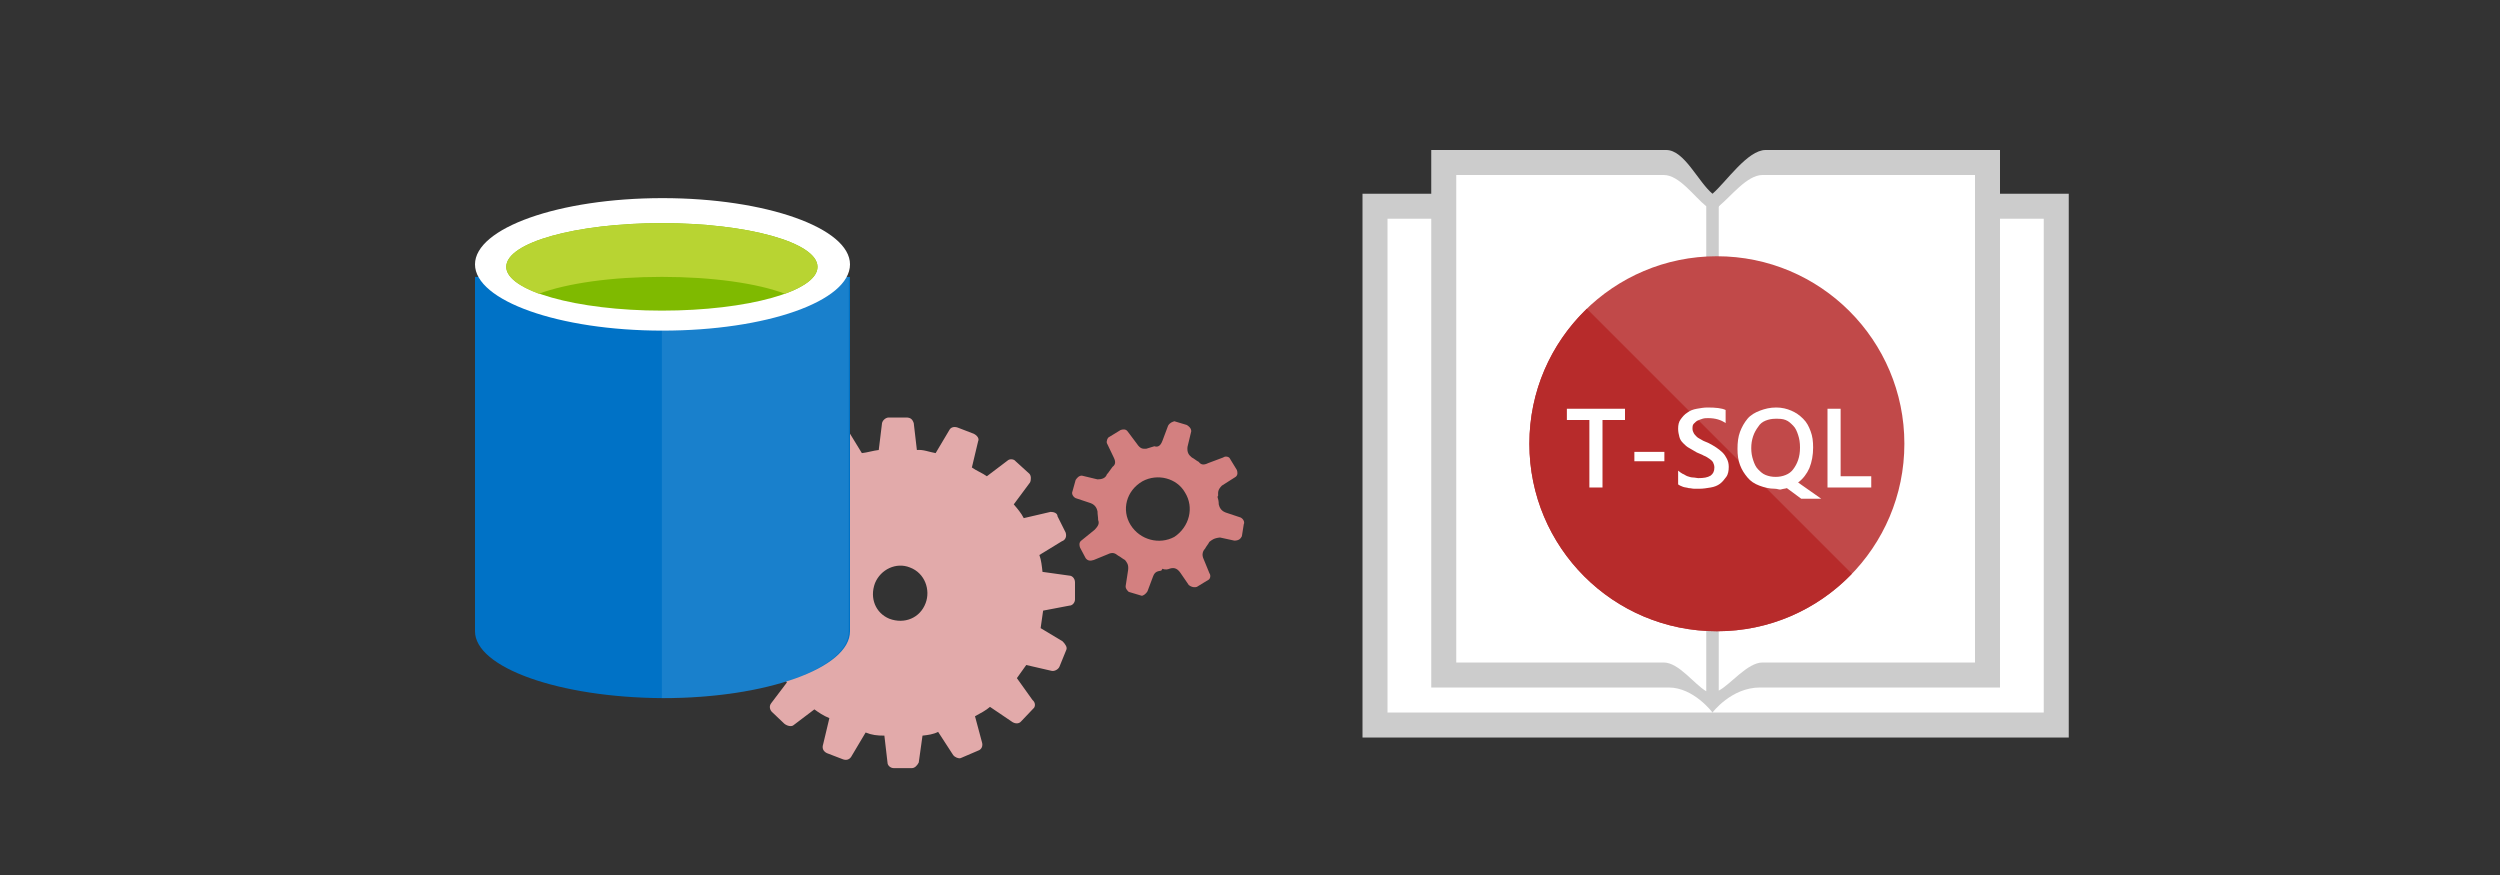 <?xml version="1.0" encoding="utf-8"?>
<!-- Generator: Adobe Illustrator 21.0.0, SVG Export Plug-In . SVG Version: 6.00 Build 0)  -->
<svg version="1.1" xmlns="http://www.w3.org/2000/svg" xmlns:xlink="http://www.w3.org/1999/xlink" x="0px" y="0px"
	 viewBox="0 0 400 140" style="enable-background:new 0 0 400 140;" xml:space="preserve">
<rect x="0" y="0" width="400" height="140" fill="#333333" stroke="none"/>
<style type="text/css">
	.st0{display:none;}
	.st1{display:inline;fill:#E1E5EA;}
	.st2{fill:#FFFFFF;}
	.st3{fill:#88BE88;}
	.st4{fill:none;stroke:#32145A;stroke-width:4;stroke-miterlimit:10;}
	.st5{fill:none;stroke:#FFFFFF;stroke-width:4;stroke-miterlimit:10;}
	.st6{fill:none;stroke:#FFFFFF;stroke-width:3;stroke-miterlimit:10;}
	.st7{fill:#AFD3AF;}
	.st8{fill:#FFFFFF;stroke:#60A860;stroke-width:4;stroke-miterlimit:10;}
	.st9{fill:#60A860;}
	.st10{fill:#AAD2F2;}
	.st11{fill:#666666;}
	.st12{fill:#1A1A1A;}
	.st13{fill:#DF5C2B;}
	.st14{fill:#333333;}
	.st15{fill:#316389;}
	.st16{fill:#638AA5;}
	.st17{fill:#CCCCCC;}
	.st18{fill:#80BCEB;}
	.st19{fill:#0072C6;}
	.st20{opacity:0.1;fill:#FFFFFF;enable-background:new    ;}
	.st21{fill:#7FBA00;}
	.st22{fill:#B8D432;}
	.st23{fill:#0078D7;}
	.st24{opacity:0.25;}
	.st25{fill:#D38080;}
	.st26{fill:#E2AAAA;}
	.st27{fill:#C14949;}
	.st28{fill:#B72B2B;}
	.st29{fill:#2E2E2E;}
	.st30{fill:#5D5F5E;}
	.st31{opacity:0.25;fill:#FFFFFF;}
	.st32{fill:#3999C6;}
	.st33{fill:#7FBB42;}
	.st34{opacity:0.8;fill:#B8D433;enable-background:new    ;}
	.st35{fill:#5AB4D9;}
	.st36{fill:#B8D433;}
</style>
<g id="Layer_1" class="st0">
	<rect x="0" class="st1" width="400" height="140"/>
</g>
<g id="titles">
	<g>
		<polygon class="st2" points="231,26 231,33 220,33 220,116 329,116 329,33 317,33 317,26 281,26 274.5,33.5 266.5,26.5 		"/>
		<g>
			<path id="outline_7_" class="st17" d="M320,31v-7h-37.5c-2.9,0-6.3,5.1-8.5,7c-2.3-1.9-4.5-7-7.4-7H229v7h-11v87h113V31H320z
				 M316,28v78h-34c-2.4,0-5.1,3.5-7,4.5V33c1.9-1.5,4.5-5,7-5H316z M233,28h33.2c2.5,0,4.9,3.5,6.8,5v77.6
				c-1.9-1.1-4.4-4.6-6.8-4.6H233V28z M222,35h7v75h38c4,0,7,4,7,4h-52V35z M327,114h-53c0,0,3-4,7.6-4H320V35h7V114z"/>
		</g>
	</g>
	<path class="st25" d="M173,86.5c-0.4,0.3-0.3,0.8-0.2,1.1l0.9,1.7c0.3,0.4,0.7,0.5,1.3,0.3l2.2-0.9c0.8-0.4,1.2-0.2,1.7,0.2
		c0.4,0.2,0.7,0.5,1.1,0.7c0.3,0.4,0.6,0.7,0.5,1.6l-0.4,2.6c0,0.5,0.4,0.8,0.5,0.9l2,0.6c0.2,0.1,0.7-0.2,1-0.7l0.9-2.4
		c0.3-0.8,0.8-0.8,1.3-0.9L186,91c0.4,0.2,0.9,0.1,1.1,0c0.6-0.2,1.2-0.2,1.8,0.7l1.3,1.9c0.5,0.4,1,0.4,1.3,0.3l1.8-1.1
		c0.3-0.1,0.5-0.7,0.2-1.1l-0.9-2.2c-0.4-0.8-0.1-1.4,0.2-1.7c0.2-0.4,0.5-0.7,0.7-1.1c0.4-0.3,0.7-0.6,1.7-0.7l2.3,0.5
		c0.7,0,1-0.3,1.2-0.7l0.3-1.9c0.2-0.4-0.1-0.9-0.5-1.1l-2.4-0.8c-0.8-0.3-1-0.9-1.1-1.3c0-0.5-0.1-0.9-0.2-1.2l0.1-0.2
		c0-0.5-0.1-0.9,0.6-1.6l2.2-1.4c0.4-0.3,0.3-0.8,0.2-1.1l-1.1-1.8c-0.1-0.3-0.7-0.5-1.1-0.2l-2.4,0.9c-0.8,0.4-1.2,0.2-1.5-0.2
		c-0.4-0.2-0.7-0.5-1.1-0.7c-0.5-0.4-0.8-0.8-0.7-1.7l0.6-2.5c0-0.5-0.4-0.8-0.7-1l-2-0.6c-0.3,0.1-0.7,0.2-1,0.7l-0.9,2.4
		c-0.3,0.8-0.7,1.1-1.3,0.9c-0.3,0.1-0.7,0.2-1.3,0.4c-0.5,0-0.9,0.1-1.5-0.8l-1.5-2c-0.3-0.4-0.8-0.3-1.1-0.2l-1.8,1.1
		c-0.3,0.1-0.5,0.7-0.4,1l1.1,2.3c0.4,0.8,0.2,1.2-0.2,1.5c-0.4,0.5-0.6,0.9-0.9,1.2c-0.2,0.6-0.8,0.8-1.5,0.8l-2.5-0.6
		c-0.5,0-0.8,0.4-1,0.7l-0.5,1.8c-0.2,0.4,0.1,0.9,0.5,1.1l2.4,0.8c0.8,0.3,1,0.9,1.1,1.3c0,0.5,0.1,0.9,0.1,1.4
		c0.2,0.5,0.1,0.9-0.6,1.6L173,86.5 M187.9,85.9c-2.4,1.3-5.5,0.5-7-1.9c-1.5-2.4-0.7-5.5,1.9-7c2.4-1.3,5.5-0.5,6.8,1.8
		C191.1,81.2,190.3,84.3,187.9,85.9"/>
	<path class="st26" d="M168.1,107.3c0.6,0.2,1.2-0.2,1.4-0.6l1.1-2.7c0.2-0.4-0.1-0.9-0.6-1.4l-3.5-2.1c0.1-0.9,0.3-1.9,0.4-2.8
		l4.2-0.8c0.5,0,0.9-0.5,0.9-1l0-2.7c0-0.7-0.5-1.1-0.9-1.1l-4.3-0.6c-0.1-0.9-0.2-1.9-0.5-2.7l3.6-2.2c0.6-0.2,0.8-0.8,0.6-1.4
		l-1.3-2.6c0-0.5-0.6-0.7-1.1-0.7l-4.3,1c-0.4-0.8-1-1.5-1.6-2.2l2.6-3.5c0.2-0.4,0.2-1.1-0.1-1.4l-2.2-2c-0.3-0.4-1-0.4-1.3-0.1
		l-3.3,2.5c-0.7-0.5-1.7-0.9-2.4-1.4l1-4.2c0.2-0.4-0.1-0.9-0.7-1.2l-2.6-1c-0.6-0.2-1.1,0-1.3,0.4l-2.2,3.7c-1.1-0.2-2-0.6-3-0.5
		l-0.5-4.3c-0.2-0.6-0.5-0.9-1.2-0.9l-2.8,0c-0.5,0-1.1,0.5-1.1,1.1l-0.5,4.1c-0.9,0.1-1.8,0.4-2.7,0.5l-2.2-3.6
		c-0.3-0.4-0.9-0.6-1.5-0.4l-2.5,1.1c-0.6,0.2-0.8,0.8-0.7,1.3l1.3,4.2c-0.9,0.5-1.8,1.1-2.5,1.7l-3.5-2.6c-0.3-0.4-1-0.4-1.4,0.1
		l-1.9,2c-0.4,0.3-0.4,1-0.2,1.5l2.7,3.4c-0.5,0.7-1,1.4-1.5,2.1l-4.2-1c-0.5,0-1,0.3-1.2,0.7l-1.1,2.7c-0.2,0.4,0,1.1,0.4,1.3
		l3.7,2.2c-0.1,0.9-0.3,1.9-0.4,2.8l-4.2,0.8c-0.5,0-0.9,0.5-0.9,1l0,2.9c0,0.5,0.4,0.8,0.9,1.1l4.1,0.5c0.4,0.8,0.4,1.8,0.8,2.6
		l-3.8,2.1c-0.4,0.3-0.6,0.9-0.4,1.5l1,2.7c0.3,0.4,0.9,0.6,1.4,0.6l4.1-1.1c0.6,0.9,1.2,1.6,1.7,2.5l-2.5,3.3
		c-0.4,0.5-0.2,1.1,0.1,1.4l2,1.9c0.5,0.4,1.2,0.5,1.5,0.2l3.3-2.5c0.7,0.5,1.4,1,2.4,1.4l-1,4.2c-0.2,0.6,0,1.1,0.6,1.4l2.6,1
		c0.6,0.2,1.1,0,1.4-0.6l2.2-3.7c1,0.4,1.8,0.5,3,0.5l0.5,4.3c0,0.5,0.5,0.9,1,0.9l2.9,0c0.5,0,0.9-0.5,1.1-0.9l0.6-4.3
		c0.9-0.1,1.7-0.2,2.5-0.6l2.4,3.7c0.3,0.4,0.9,0.6,1.2,0.5l2.8-1.2c0.6-0.2,0.8-0.8,0.6-1.4l-1.1-4.1c0.9-0.5,1.7-0.9,2.4-1.5
		l3.4,2.3c0.5,0.4,1.2,0.5,1.6,0l1.9-2c0.4-0.3,0.4-1-0.1-1.4l-2.5-3.5c0.5-0.7,1-1.4,1.5-2.1L168.1,107.3 M148.1,96.5
		c-0.9,2.4-3.4,3.4-5.8,2.5c-2.2-0.9-3.2-3.3-2.3-5.7c0.9-2.2,3.4-3.4,5.6-2.5C148,91.7,148.9,94.4,148.1,96.5"/>
	<g>
		<path class="st19" d="M106,44.3C106,44.3,106,44.3,106,44.3c-0.8,0-30,0-30,0V101c0,5.8,13.4,10.6,30,10.7v0h-0.2
			c0.1,0,0.1,0,0.2,0v0c16.6,0,30-4.8,30-10.7V44.3H106z"/>
		<path class="st20" d="M105.9,111.7h0.4c16.3,0,29.5-4.8,29.5-10.7V44.3h-29.9V111.7z"/>
		<path class="st2" d="M136,42.3c0,5.9-13.4,10.6-30,10.6s-30-4.8-30-10.6s13.4-10.6,30-10.6S136,36.5,136,42.3"/>
		<path class="st21" d="M130.8,42.7c0,3.9-11.2,7-24.9,7S81,46.5,81,42.7c0-3.9,11.2-7,24.9-7S130.8,38.8,130.8,42.7"/>
		<path class="st22" d="M125.6,47c3.3-1.2,5.2-2.7,5.2-4.3c0-3.9-11.2-7-24.9-7c-13.8,0-24.9,3.1-24.9,7c0,1.6,2,3.1,5.2,4.3
			c4.6-1.7,11.7-2.7,19.7-2.7C113.9,44.3,121.1,45.3,125.6,47"/>
	</g>
	<circle class="st27" cx="274.7" cy="71" r="30"/>
	<path class="st28" d="M253.9,49.4c-5.7,5.5-9.2,13.1-9.2,21.6c0,16.6,13.4,30,30,30c8.5,0,16.1-3.5,21.6-9.2L253.9,49.4z"/>
	<g>
		<path class="st2" d="M260,67.2h-3.6V78h-2.1V67.2h-3.6v-1.8h9.3V67.2z"/>
		<path class="st2" d="M266.3,73.8h-4.8v-1.5h4.8V73.8z"/>
		<path class="st2" d="M268.5,77.5v-2.2c0.2,0.2,0.4,0.3,0.7,0.5c0.3,0.1,0.5,0.3,0.8,0.4c0.3,0.1,0.6,0.2,0.9,0.2s0.6,0.1,0.8,0.1
			c0.9,0,1.5-0.1,2-0.4c0.4-0.3,0.6-0.7,0.6-1.3c0-0.3-0.1-0.6-0.2-0.8c-0.1-0.2-0.3-0.4-0.6-0.6s-0.6-0.4-0.9-0.5
			c-0.3-0.2-0.7-0.3-1.1-0.5c-0.4-0.2-0.8-0.5-1.2-0.7s-0.7-0.5-1-0.8c-0.3-0.3-0.5-0.6-0.6-1s-0.2-0.8-0.2-1.3
			c0-0.6,0.1-1.1,0.4-1.5c0.3-0.4,0.6-0.8,1.1-1.1c0.4-0.3,0.9-0.5,1.5-0.6s1.1-0.2,1.7-0.2c1.3,0,2.3,0.1,2.9,0.4v2.1
			c-0.7-0.5-1.6-0.8-2.8-0.8c-0.3,0-0.6,0-0.9,0.1c-0.3,0.1-0.6,0.2-0.8,0.3c-0.2,0.1-0.4,0.3-0.6,0.5s-0.2,0.5-0.2,0.8
			c0,0.3,0.1,0.5,0.2,0.7s0.3,0.4,0.5,0.6s0.5,0.3,0.8,0.5c0.3,0.2,0.7,0.3,1.1,0.5c0.4,0.2,0.9,0.5,1.2,0.7s0.7,0.5,1,0.8
			c0.3,0.3,0.5,0.6,0.7,1c0.2,0.4,0.3,0.8,0.3,1.3c0,0.6-0.1,1.2-0.4,1.6s-0.6,0.8-1,1.1s-0.9,0.5-1.5,0.6s-1.2,0.2-1.8,0.2
			c-0.2,0-0.5,0-0.8,0c-0.3,0-0.6-0.1-0.9-0.1c-0.3-0.1-0.6-0.1-0.9-0.2S268.6,77.6,268.5,77.5z"/>
		<path class="st2" d="M284,78.2c-0.9,0-1.7-0.2-2.5-0.5s-1.4-0.7-1.9-1.3c-0.5-0.6-0.9-1.2-1.2-2s-0.4-1.6-0.4-2.6
			c0-1,0.1-1.9,0.4-2.7c0.3-0.8,0.7-1.5,1.2-2.1c0.5-0.6,1.2-1,2-1.3s1.6-0.5,2.6-0.5c0.9,0,1.7,0.2,2.4,0.5s1.3,0.7,1.9,1.3
			s0.9,1.2,1.2,2c0.3,0.8,0.4,1.6,0.4,2.6c0,1.2-0.2,2.3-0.6,3.3c-0.4,0.9-1,1.7-1.8,2.3l3.7,2.6h-3.2l-2.3-1.7
			c-0.3,0.1-0.6,0.1-0.9,0.2S284.4,78.2,284,78.2z M284.1,67c-0.6,0-1.1,0.1-1.6,0.3c-0.5,0.2-0.9,0.5-1.2,1
			c-0.3,0.4-0.6,0.9-0.8,1.5c-0.2,0.6-0.3,1.2-0.3,1.9c0,0.7,0.1,1.3,0.3,1.9c0.2,0.6,0.4,1.1,0.8,1.5s0.7,0.7,1.2,0.9
			s1,0.3,1.6,0.3c0.6,0,1.1-0.1,1.6-0.3s0.9-0.5,1.2-0.9c0.3-0.4,0.6-0.9,0.8-1.5s0.3-1.2,0.3-2c0-0.8-0.1-1.4-0.3-2
			s-0.4-1.1-0.8-1.5s-0.7-0.7-1.2-0.9S284.7,67,284.1,67z"/>
		<path class="st2" d="M299.4,78h-7V65.4h2.1v10.8h4.9V78z"/>
	</g>
</g>
</svg>
